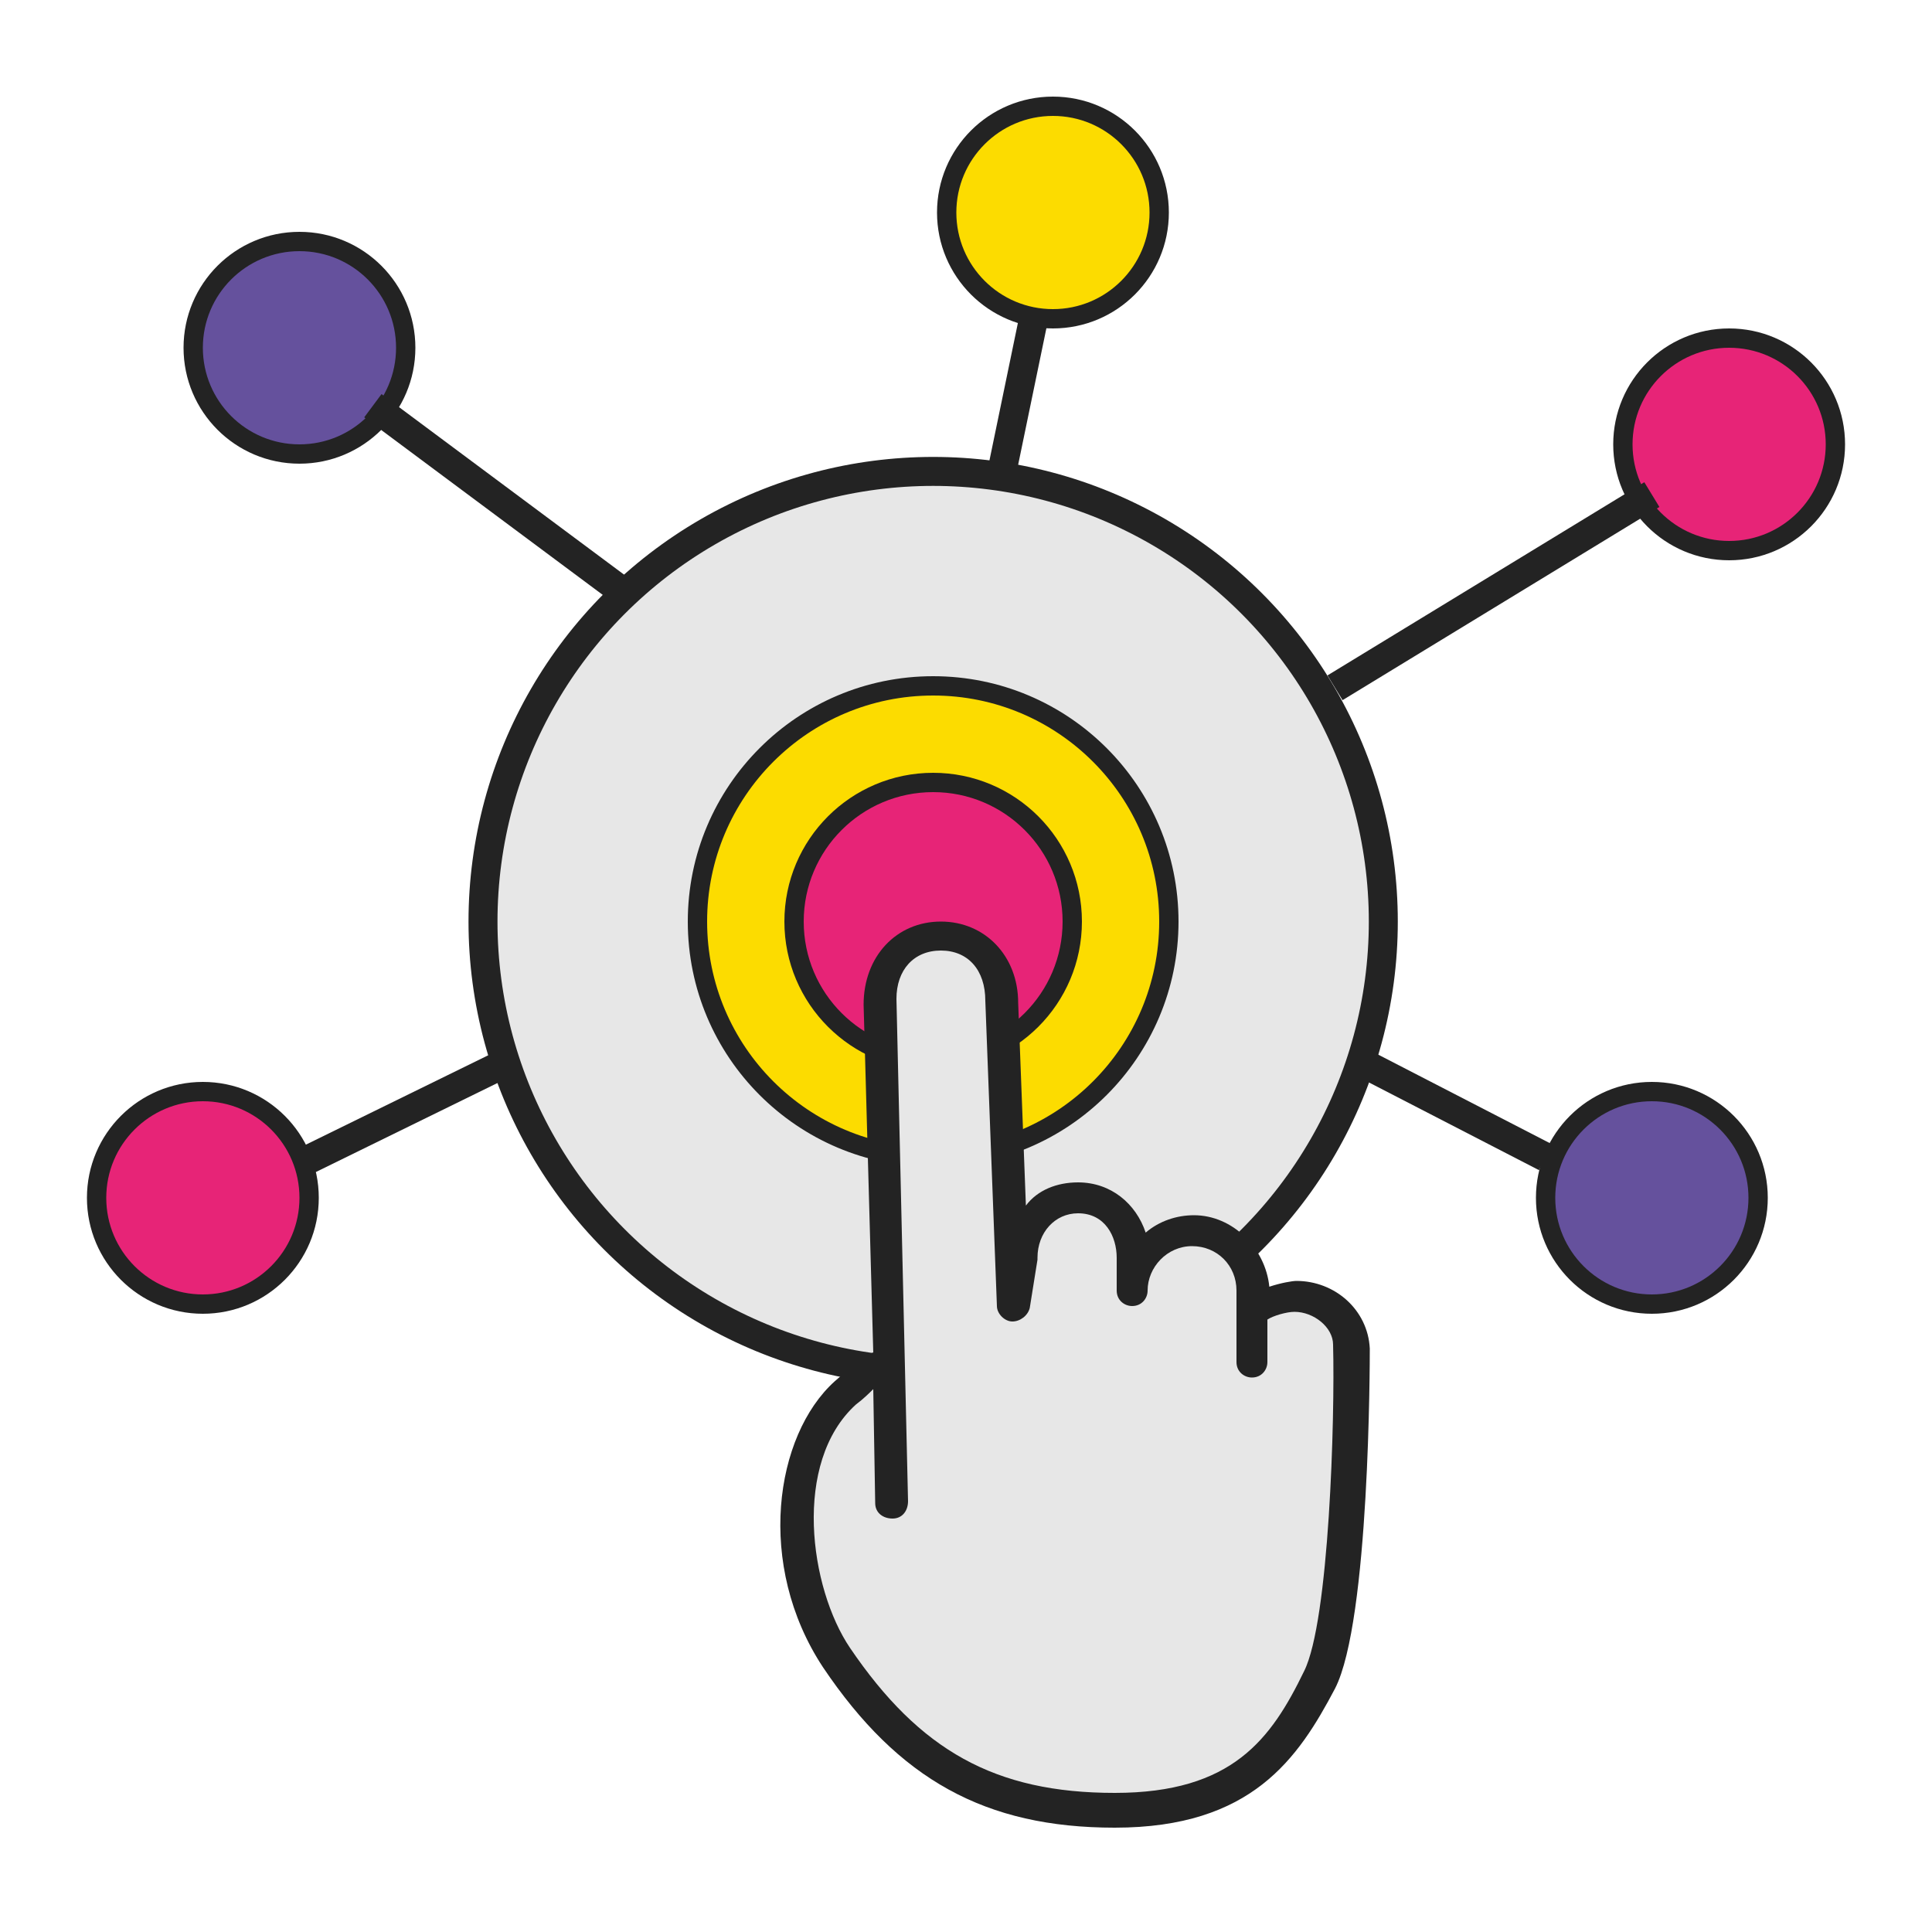 <?xml version="1.0" encoding="utf-8"?>
<!-- Generator: Adobe Illustrator 18.0.0, SVG Export Plug-In . SVG Version: 6.00 Build 0)  -->
<!DOCTYPE svg PUBLIC "-//W3C//DTD SVG 1.1//EN" "http://www.w3.org/Graphics/SVG/1.1/DTD/svg11.dtd">
<svg version="1.1" id="Layer_1" xmlns="http://www.w3.org/2000/svg" xmlns:xlink="http://www.w3.org/1999/xlink" x="0px" y="0px"
	 viewBox="0 0 100 100" enable-background="new 0 0 100 100" xml:space="preserve">
<g>
	<circle fill="#E7E7E7" stroke="#232323" stroke-width="1.5" stroke-miterlimit="10" cx="48.3" cy="47.7" r="23.3"/>
	<circle fill="#FCDC00" stroke="#232323" stroke-miterlimit="10" cx="48.3" cy="47.7" r="12.2"/>
	<circle fill="#E72477" stroke="#232323" stroke-miterlimit="10" cx="48.3" cy="47.7" r="7.2"/>
	<g>
		<path fill="#232323" d="M67.1,66.3c-0.2,0-0.8,0.1-1.4,0.3c-0.2-2-1.9-3.7-3.9-3.7c-0.9,0-1.8,0.3-2.5,0.9
			c-0.5-1.5-1.8-2.6-3.5-2.6c-1.1,0-2.1,0.4-2.7,1.2l-0.4-10.5c0-2.4-1.7-4.2-4-4.2c-2.3,0-4,1.8-4,4.3L45.2,70
			c-0.5,0.2-1.1,0.7-2,1.5c-3.1,2.8-4.1,9.5-0.6,14.8c3.9,5.8,8.4,8.3,15.1,8.3c7.1,0,9.5-3.6,11.4-7.2c1.8-3.5,1.8-17,1.8-17.6
			C70.8,67.8,69.1,66.3,67.1,66.3z"/>
		<path fill="#E7E7E7" d="M67.5,86.5c-1.7,3.5-3.7,6.3-9.8,6.3c-6.2,0-10.1-2.2-13.7-7.5c-2.1-3.1-3-9.6,0.3-12.6
			c0.4-0.3,0.7-0.6,0.9-0.8l0.1,5.9c0,0.5,0.4,0.8,0.9,0.8c0.5,0,0.8-0.4,0.8-0.9l-0.6-26c0-1.5,0.9-2.5,2.3-2.5s2.3,1,2.3,2.6
			l0.6,15.8c0,0.4,0.4,0.8,0.8,0.8c0.4,0,0.8-0.3,0.9-0.7l0.4-2.5c0,0,0-0.1,0-0.1c0-1.3,0.9-2.3,2.1-2.3c1.4,0,2,1.2,2,2.3v1.7
			c0,0.5,0.4,0.8,0.8,0.8c0.5,0,0.8-0.4,0.8-0.8c0-1.2,1-2.3,2.3-2.3s2.3,1,2.3,2.3v3.7c0,0.5,0.4,0.8,0.8,0.8
			c0.5,0,0.8-0.4,0.8-0.8v-2.2c0.3-0.2,1-0.4,1.4-0.4c1,0,2,0.8,2,1.7C69.1,73.4,68.8,83.9,67.5,86.5z"/>
	</g>
	<circle fill="#E72477" stroke="#232323" stroke-miterlimit="10" cx="89.5" cy="23" r="5.5"/>
	<circle fill="#E72477" stroke="#232323" stroke-miterlimit="10" cx="10.5" cy="62" r="5.5"/>
	<circle fill="#65519D" stroke="#232323" stroke-miterlimit="10" cx="85.5" cy="62" r="5.5"/>
	<circle fill="#FCDC00" stroke="#232323" stroke-miterlimit="10" cx="54.5" cy="11" r="5.5"/>
	<circle fill="#65519D" stroke="#232323" stroke-miterlimit="10" cx="15.5" cy="18" r="5.5"/>
	<line fill="none" stroke="#232323" stroke-width="1.5" stroke-miterlimit="10" x1="70.5" y1="55" x2="80" y2="59.9"/>
	<line fill="none" stroke="#232323" stroke-width="1.5" stroke-miterlimit="10" x1="69.1" y1="35.6" x2="85.5" y2="25.6"/>
	<line fill="none" stroke="#232323" stroke-width="1.5" stroke-miterlimit="10" x1="51.8" y1="24.7" x2="53.6" y2="16"/>
	<line fill="none" stroke="#232323" stroke-width="1.5" stroke-miterlimit="10" x1="32.6" y1="30.9" x2="19.3" y2="21"/>
	<line fill="none" stroke="#232323" stroke-width="1.5" stroke-miterlimit="10" x1="26.2" y1="55" x2="16" y2="60"/>
</g>
</svg>
